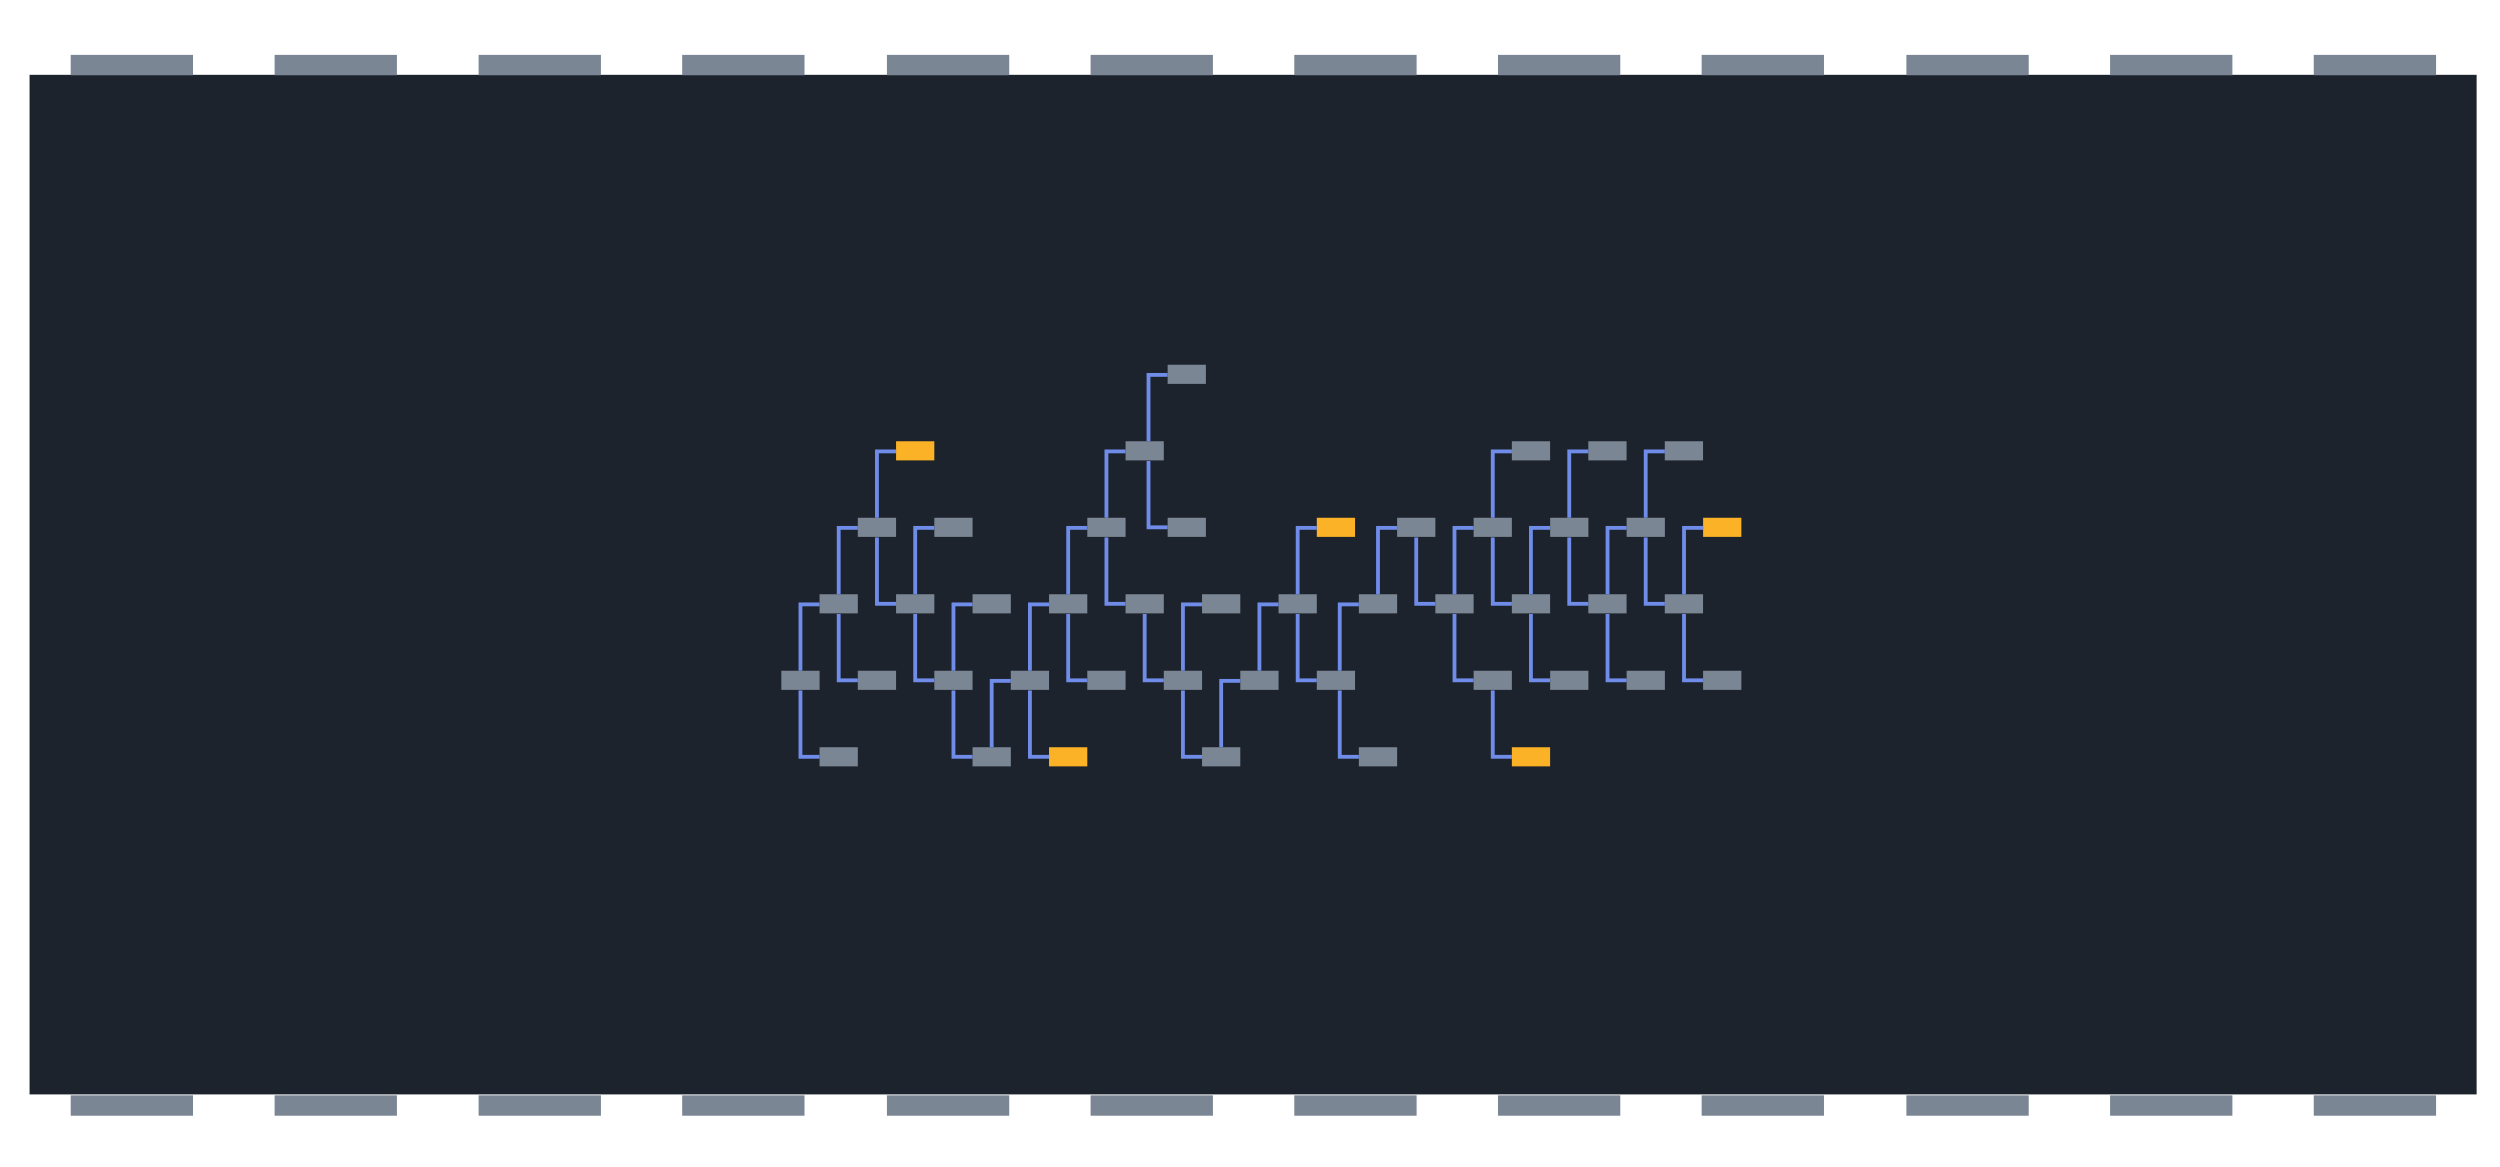 <?xml version="1.0" encoding="UTF-8"?>
<svg width="653.63" height="305.06" version="1.1" viewBox="0 0 172.94 80.715" xmlns="http://www.w3.org/2000/svg" xmlns:cc="http://creativecommons.org/ns#" xmlns:dc="http://purl.org/dc/elements/1.1/" xmlns:rdf="http://www.w3.org/1999/02/22-rdf-syntax-ns#">
 <rect x="2.044" y="5.176" width="169.28" height="70.532" fill="#1d232d" style="paint-order:normal"/>
 <g transform="matrix(7.263,0,0,7.263,-682.16,-695.34)" fill="#7b8694" stroke-width=".138">
  <path d="m94.596 96.26h1.165v0.194h-1.165z"/>
  <path d="m96.538 96.26h1.165v0.194h-1.165z"/>
  <path d="m98.481 96.26h1.165v0.194h-1.165z"/>
  <path d="m100.42 96.26h1.165v0.194h-1.165z"/>
  <path d="m102.37 96.26h1.165v0.194h-1.165z"/>
  <path d="m104.31 96.26h1.165v0.194h-1.165z"/>
  <path d="m106.25 96.26h1.165v0.194h-1.165z"/>
  <path d="m108.19 96.26h1.165v0.194h-1.165z"/>
  <path d="m110.13 96.26h1.165v0.194h-1.165z"/>
  <path d="m112.08 96.26h1.165v0.194h-1.165z"/>
  <path d="m114.02 96.26h1.165v0.194h-1.165z"/>
  <path d="m115.96 96.26h1.165v0.194h-1.165z"/>
  <path d="m115.96 106.17h1.165v0.194h-1.165z"/>
  <path d="m114.02 106.17h1.165v0.194h-1.165z"/>
  <path d="m112.08 106.17h1.165v0.194h-1.165z"/>
  <path d="m110.13 106.17h1.165v0.194h-1.165z"/>
  <path d="m108.19 106.17h1.165v0.194h-1.165z"/>
  <path d="m106.25 106.17h1.165v0.194h-1.165z"/>
  <path d="m104.31 106.17h1.165v0.194h-1.165z"/>
  <path d="m102.37 106.17h1.165v0.194h-1.165z"/>
  <path d="m100.42 106.17h1.165v0.194h-1.165z"/>
  <path d="m98.481 106.17h1.165v0.194h-1.165z"/>
  <path d="m96.538 106.17h1.165v0.194h-1.165z"/>
  <path d="m94.596 106.17h1.165v0.194h-1.165z"/>
 </g>
 <g transform="matrix(1 0 0 1 2.454 4.595)" fill="#7b8694" stroke-linecap="round" stroke-width=".265">
  <rect x="51.594" y="41.805" width="2.646" height="1.323"/>
  <rect x="54.24" y="36.513" width="2.646" height="1.323"/>
  <rect x="54.24" y="47.097" width="2.646" height="1.323"/>
 </g>
 <g transform="matrix(1 0 0 1 2.454 4.595)" stroke-width=".265">
  <path d="m52.917 41.805v-4.591h1.323" fill="none" stroke="#6f8ce9"/>
  <path d="m52.917 43.167v4.591h1.323" fill="none" stroke="#6f8ce9"/>
  <rect x="56.886" y="31.222" width="2.646" height="1.323" fill="#7b8694" stroke-linecap="round"/>
  <rect x="56.886" y="41.805" width="2.646" height="1.323" fill="#7b8694" stroke-linecap="round"/>
  <path d="m55.563 36.513v-4.591h1.323" fill="none" stroke="#6f8ce9"/>
  <path d="m55.563 37.876v4.591h1.323" fill="none" stroke="#6f8ce9"/>
  <rect x="59.532" y="25.93" width="2.646" height="1.323" fill="#fbb227" stroke-linecap="round"/>
  <rect x="59.532" y="36.513" width="2.646" height="1.323" fill="#7b8694" stroke-linecap="round"/>
  <path d="m58.209 31.222v-4.591h1.323" fill="none" stroke="#6f8ce9"/>
  <path d="m58.209 32.584v4.591h1.323" fill="none" stroke="#6f8ce9"/>
  <rect x="62.178" y="31.222" width="2.646" height="1.323" fill="#7b8694" stroke-linecap="round"/>
  <rect x="62.178" y="41.805" width="2.646" height="1.323" fill="#7b8694" stroke-linecap="round"/>
  <path d="m60.855 36.513v-4.591h1.323" fill="none" stroke="#6f8ce9"/>
  <path d="m60.855 37.876v4.591h1.323" fill="none" stroke="#6f8ce9"/>
  <rect x="64.824" y="36.513" width="2.646" height="1.323" fill="#7b8694" stroke-linecap="round"/>
  <rect x="64.824" y="47.097" width="2.646" height="1.323" fill="#7b8694" stroke-linecap="round"/>
  <path d="m63.501 41.805v-4.591h1.323" fill="none" stroke="#6f8ce9"/>
  <path d="m63.501 43.167v4.591h1.323" fill="none" stroke="#6f8ce9"/>
  <rect x="67.469" y="41.805" width="2.646" height="1.323" fill="#7b8694" stroke-linecap="round"/>
  <path d="m66.146 47.097v-4.591h1.323" fill="none" stroke="#6f8ce9"/>
  <rect x="70.115" y="36.513" width="2.646" height="1.323" fill="#7b8694" stroke-linecap="round"/>
  <rect x="70.115" y="47.097" width="2.646" height="1.323" fill="#fbb227" stroke-linecap="round"/>
  <path d="m68.792 41.805v-4.591h1.323" fill="none" stroke="#6f8ce9"/>
  <path d="m68.792 43.167v4.591h1.323" fill="none" stroke="#6f8ce9"/>
  <rect x="72.761" y="31.222" width="2.646" height="1.323" fill="#7b8694" stroke-linecap="round"/>
  <rect x="72.761" y="41.805" width="2.646" height="1.323" fill="#7b8694" stroke-linecap="round"/>
  <path d="m71.438 36.513v-4.591h1.323" fill="none" stroke="#6f8ce9"/>
  <path d="m71.438 37.876v4.591h1.323" fill="none" stroke="#6f8ce9"/>
  <rect x="75.407" y="25.93" width="2.646" height="1.323" fill="#7b8694" stroke-linecap="round"/>
  <rect x="75.407" y="36.513" width="2.646" height="1.323" fill="#7b8694" stroke-linecap="round"/>
  <path d="m74.084 31.222v-4.591h1.323" fill="none" stroke="#6f8ce9"/>
  <path d="m74.084 32.584v4.591h1.323" fill="none" stroke="#6f8ce9"/>
  <rect x="78.053" y="41.805" width="2.646" height="1.323" fill="#7b8694" stroke-linecap="round"/>
  <path d="m76.73 37.876v4.591h1.323" fill="none" stroke="#6f8ce9"/>
  <rect x="80.699" y="36.513" width="2.646" height="1.323" fill="#7b8694" stroke-linecap="round"/>
  <rect x="80.699" y="47.097" width="2.646" height="1.323" fill="#7b8694" stroke-linecap="round"/>
  <path d="m79.376 41.805v-4.591h1.323" fill="none" stroke="#6f8ce9"/>
  <path d="m79.376 43.167v4.591h1.323" fill="none" stroke="#6f8ce9"/>
  <rect x="83.345" y="41.805" width="2.646" height="1.323" fill="#7b8694" stroke-linecap="round"/>
  <path d="m82.022 47.097v-4.591h1.323" fill="none" stroke="#6f8ce9"/>
  <rect x="85.991" y="36.513" width="2.646" height="1.323" fill="#7b8694" stroke-linecap="round"/>
  <path d="m84.668 41.805v-4.591h1.323" fill="none" stroke="#6f8ce9"/>
  <rect x="88.637" y="31.222" width="2.646" height="1.323" fill="#fbb227" stroke-linecap="round"/>
  <rect x="88.637" y="41.805" width="2.646" height="1.323" fill="#7b8694" stroke-linecap="round"/>
  <path d="m87.314 36.513v-4.591h1.323" fill="none" stroke="#6f8ce9"/>
  <path d="m87.314 37.876v4.591h1.323" fill="none" stroke="#6f8ce9"/>
  <rect x="91.547" y="36.513" width="2.646" height="1.323" fill="#7b8694" stroke-linecap="round"/>
  <rect x="91.547" y="47.097" width="2.646" height="1.323" fill="#7b8694" stroke-linecap="round"/>
  <path d="m90.224 41.805v-4.591h1.323" fill="none" stroke="#6f8ce9"/>
  <path d="m90.224 43.167v4.591h1.323" fill="none" stroke="#6f8ce9"/>
  <rect x="94.193" y="31.222" width="2.646" height="1.323" fill="#7b8694" stroke-linecap="round"/>
  <path d="m92.87 36.513v-4.591h1.323" fill="none" stroke="#6f8ce9"/>
  <rect x="96.839" y="36.513" width="2.646" height="1.323" fill="#7b8694" stroke-linecap="round"/>
  <path d="m95.516 32.584v4.591h1.323" fill="none" stroke="#6f8ce9"/>
  <rect x="99.485" y="31.222" width="2.646" height="1.323" fill="#7b8694" stroke-linecap="round"/>
  <rect x="99.485" y="41.805" width="2.646" height="1.323" fill="#7b8694" stroke-linecap="round"/>
  <path d="m98.162 36.513v-4.591h1.323" fill="none" stroke="#6f8ce9"/>
  <path d="m98.162 37.876v4.591h1.323" fill="none" stroke="#6f8ce9"/>
  <rect x="102.13" y="47.097" width="2.646" height="1.323" fill="#fbb227" stroke-linecap="round"/>
  <path d="m100.81 43.167v4.591h1.323" fill="none" stroke="#6f8ce9"/>
  <rect x="102.13" y="25.93" width="2.646" height="1.323" fill="#7b8694" stroke-linecap="round"/>
  <rect x="102.13" y="36.513" width="2.646" height="1.323" fill="#7b8694" stroke-linecap="round"/>
  <path d="m100.81 31.222v-4.591h1.323" fill="none" stroke="#6f8ce9"/>
  <path d="m100.81 32.584v4.591h1.323" fill="none" stroke="#6f8ce9"/>
  <rect x="104.78" y="31.222" width="2.646" height="1.323" fill="#7b8694" stroke-linecap="round"/>
  <rect x="104.78" y="41.805" width="2.646" height="1.323" fill="#7b8694" stroke-linecap="round"/>
  <path d="m103.45 36.513v-4.591h1.323" fill="none" stroke="#6f8ce9"/>
  <path d="m103.45 37.876v4.591h1.323" fill="none" stroke="#6f8ce9"/>
  <rect x="107.42" y="25.93" width="2.646" height="1.323" fill="#7b8694" stroke-linecap="round"/>
  <rect x="107.42" y="36.513" width="2.646" height="1.323" fill="#7b8694" stroke-linecap="round"/>
  <path d="m106.1 31.222v-4.591h1.323" fill="none" stroke="#6f8ce9"/>
  <path d="m106.1 32.584v4.591h1.323" fill="none" stroke="#6f8ce9"/>
  <rect x="110.07" y="31.222" width="2.646" height="1.323" fill="#7b8694" stroke-linecap="round"/>
  <rect x="110.07" y="41.805" width="2.646" height="1.323" fill="#7b8694" stroke-linecap="round"/>
  <path d="m108.75 36.513v-4.591h1.323" fill="none" stroke="#6f8ce9"/>
  <path d="m108.75 37.876v4.591h1.323" fill="none" stroke="#6f8ce9"/>
  <rect x="112.71" y="25.93" width="2.646" height="1.323" fill="#7b8694" stroke-linecap="round"/>
  <rect x="112.71" y="36.513" width="2.646" height="1.323" fill="#7b8694" stroke-linecap="round"/>
  <path d="m111.39 31.222v-4.591h1.323" fill="none" stroke="#6f8ce9"/>
  <path d="m111.39 32.584v4.591h1.323" fill="none" stroke="#6f8ce9"/>
  <rect x="78.318" y="20.638" width="2.646" height="1.323" fill="#7b8694" stroke-linecap="round"/>
  <rect x="78.318" y="31.222" width="2.646" height="1.323" fill="#7b8694" stroke-linecap="round"/>
  <path d="m76.995 25.93v-4.591h1.323" fill="none" stroke="#6f8ce9"/>
  <path d="m76.995 27.292v4.591h1.323" fill="none" stroke="#6f8ce9"/>
  <rect x="115.36" y="31.222" width="2.646" height="1.323" fill="#fbb227" stroke-linecap="round"/>
  <rect x="115.36" y="41.805" width="2.646" height="1.323" fill="#7b8694" stroke-linecap="round"/>
  <path d="m114.04 36.513v-4.591h1.323" fill="none" stroke="#6f8ce9"/>
  <path d="m114.04 37.876v4.591h1.323" fill="none" stroke="#6f8ce9"/>
 </g>
</svg>
